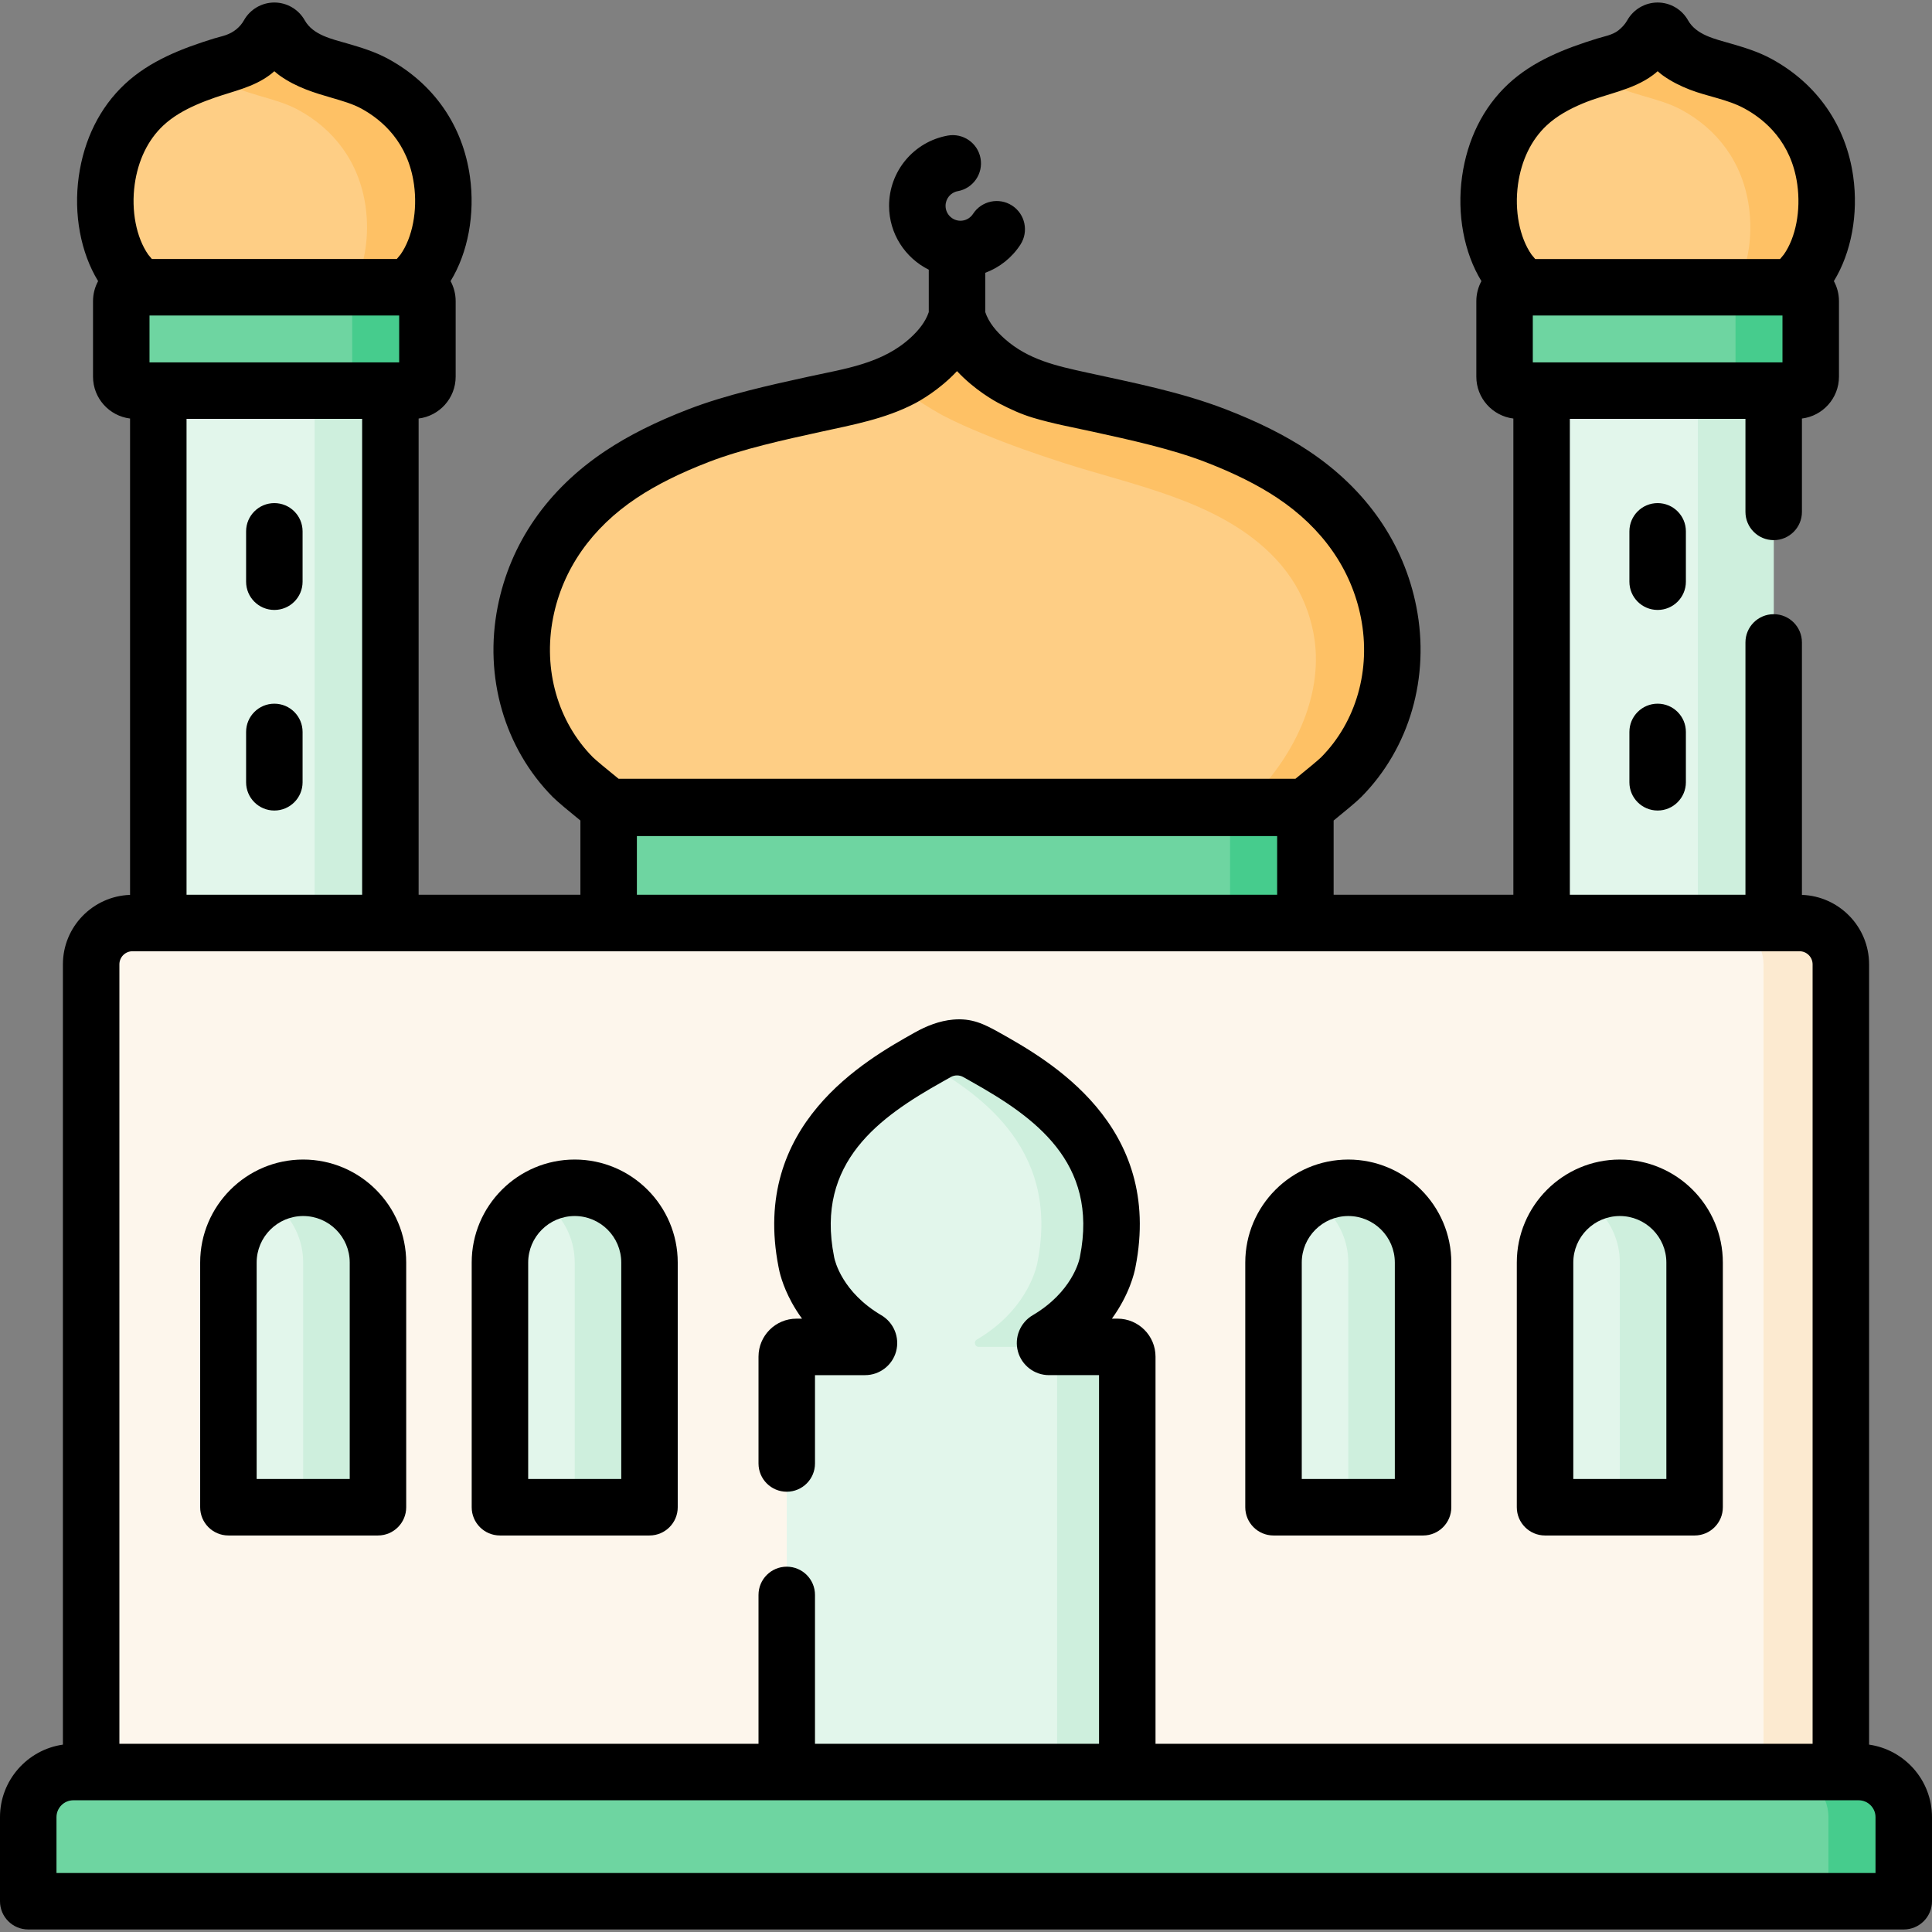 <svg id="Capa_1" enable-background="new 0 0 512 512" height="51" viewBox="0 0 512 512" width="51" xmlns="http://www.w3.org/2000/svg"><rect x="0" y="0" width="512" height="512" fill="#808080" stroke="none"/><g><g><path d="m487.843 469.605h-463.686v-214.043c0-6.052 4.906-10.957 10.957-10.957h441.771c6.052 0 10.957 4.906 10.957 10.957v214.043z" fill="#fdf6ec"/></g><g><path d="m487.84 255.558v214.047h-20.488v-214.047c0-6.047-4.91-10.957-10.957-10.957h20.488c6.057 0 10.957 4.909 10.957 10.957z" fill="#fcead0"/></g><g><g><path d="m172.123 399.435h-39.634v-64.843c0-10.945 8.872-19.817 19.817-19.817 10.945 0 19.817 8.872 19.817 19.817z" fill="#e2f6eb"/></g><g><path d="m100.166 399.435h-39.635v-64.843c0-10.945 8.872-19.817 19.817-19.817 10.945 0 19.817 8.872 19.817 19.817v64.843z" fill="#e2f6eb"/></g></g><g><g><path d="m449.088 399.435h-39.634v-64.843c0-10.945 8.872-19.817 19.817-19.817 10.945 0 19.817 8.872 19.817 19.817z" fill="#e2f6eb"/></g><g><path d="m377.13 399.435h-39.634v-64.843c0-10.945 8.872-19.817 19.817-19.817 10.945 0 19.817 8.872 19.817 19.817z" fill="#e2f6eb"/></g></g><g><g><path d="m449.09 334.594v64.846h-19.819v-64.846c0-5.469-2.215-10.428-5.808-14.011-1.217-1.227-2.595-2.285-4.101-3.153 2.914-1.687 6.297-2.654 9.909-2.654 5.479 0 10.428 2.215 14.011 5.808 3.593 3.582 5.808 8.542 5.808 14.01z" fill="#ceefdd"/></g><g><path d="m377.129 334.594v64.846h-19.819v-64.846c0-5.469-2.215-10.428-5.808-14.011-1.217-1.217-2.595-2.285-4.102-3.153 2.914-1.687 6.297-2.654 9.909-2.654 5.469 0 10.428 2.215 14.011 5.808 3.594 3.582 5.809 8.542 5.809 14.01z" fill="#ceefdd"/></g></g><g><g><path d="m172.123 334.594v64.846h-19.819v-64.846c0-5.469-2.215-10.428-5.808-14.011-1.217-1.227-2.595-2.285-4.101-3.153 2.914-1.687 6.297-2.654 9.909-2.654 5.479 0 10.428 2.215 14.011 5.808 3.593 3.582 5.808 8.542 5.808 14.01z" fill="#ceefdd"/></g><g><path d="m100.163 334.594v64.846h-19.819v-64.846c0-5.469-2.215-10.428-5.808-14.011-1.217-1.217-2.595-2.285-4.101-3.153 2.914-1.687 6.297-2.654 9.909-2.654 5.469 0 10.428 2.215 14.011 5.808 3.592 3.582 5.808 8.542 5.808 14.01z" fill="#ceefdd"/></g></g><g><path d="m368.001 162.243c-3.046-15.45-12.416-27.918-25.397-36.547-6.373-4.236-13.357-7.497-20.487-10.25-10.173-3.926-22.283-6.454-32.937-8.798-11.485-2.527-15.163-3.149-20.72-6.272-.011-.006-12.199-6.09-14.841-16.565-2.642 10.475-14.83 16.559-14.841 16.565-5.557 3.123-9.235 3.745-20.72 6.272-10.655 2.344-22.765 4.872-32.937 8.798-7.13 2.752-14.114 6.013-20.487 10.25-12.981 8.629-22.351 21.097-25.397 36.547-3.106 15.757 1.191 32.214 12.585 43.72 1.592 1.608 9.476 7.899 9.476 7.899h92.322s92.189 0 92.322 0c0 0 7.883-6.291 9.476-7.899 11.393-11.506 15.689-27.963 12.583-43.72z" fill="#fece85"/></g><g><path d="m355.414 205.961c-1.587 1.607-9.47 7.904-9.47 7.904h-16.906c1.307-1.098 2.435-2.076 2.944-2.585 11.396-11.506 19.171-27.962 16.058-43.719-1.005-5.088-2.945-9.963-5.839-14.275-1.627-2.423-3.516-4.665-5.607-6.7-14.488-14.106-36.379-17.985-54.894-23.964-7.061-2.28-14.078-4.715-20.932-7.563-4.311-1.786-6.789-2.833-10.93-4.968-.03-.01-8.791-4.84-12.832-8.772 3.263-1.936 14.515-9.191 16.611-17.504 2.645 10.478 14.829 16.556 14.849 16.566 5.548 3.124 9.231 3.742 20.717 6.267 10.658 2.345 22.763 4.87 32.932 8.802 7.135 2.754 14.121 6.008 20.488 10.249 12.983 8.632 22.354 21.096 25.397 36.544 3.112 15.756-1.189 32.212-12.586 43.718z" fill="#fec165"/></g><g><path d="m161.297 214.078h184.644v30.527h-184.644z" fill="#6ed5a1"/></g><g><path d="m325.982 214.078h19.959v30.527h-19.959z" fill="#46cc8d"/></g><g><path d="m504.515 503.848h-497.03v-22.282c0-6.606 5.355-11.961 11.961-11.961h473.109c6.606 0 11.961 5.355 11.961 11.961v22.282z" fill="#6ed5a1"/></g><g><path d="m504.515 481.57v22.274h-19.959v-22.274c0-6.606-5.359-11.965-11.965-11.965h19.959c6.606 0 11.965 5.358 11.965 11.965z" fill="#46cc8d"/></g><g><path d="m277.984 356.942c-1.066 0-1.432-1.4-.513-1.941 14.251-8.396 16.079-20.556 16.079-20.556 6.829-34.348-22.131-48.409-34.533-55.501-3.347-1.914-7.447-1.914-10.793 0-12.402 7.092-41.363 21.153-34.533 55.501 0 0 1.828 12.159 16.079 20.556.919.541.553 1.941-.513 1.941h-18.181c-1.423 0-2.577 1.154-2.577 2.577v110.086h45.122 45.122v-110.086c0-1.423-1.154-2.577-2.577-2.577z" fill="#e2f6eb"/></g><g><path d="m298.741 359.523v110.082h-18.601v-110.082c0-1.427-1.148-2.585-2.575-2.585h-18.182c-1.068 0-1.427-1.397-.509-1.936 14.251-8.393 16.077-20.557 16.077-20.557 6.177-31.106-16.995-45.576-30.627-53.3 1.417-.808 2.734-1.537 3.902-2.205 3.343-1.906 7.445-1.906 10.788 0 12.404 7.095 41.364 21.156 34.538 55.505 0 0-1.836 12.165-16.087 20.557-.918.539-.549 1.936.519 1.936h18.182c1.418 0 2.575 1.158 2.575 2.585z" fill="#ceefdd"/></g><g><g><path d="m483.713 47.833c-1.671-11.965-8.496-20.571-17.819-25.649-6.595-3.592-14.656-3.849-20.838-8.26-.052-.037-2.489-1.773-4.229-4.869-.675-1.2-2.391-1.204-3.065-.003-1.758 3.13-4.228 4.87-4.232 4.873-2.158 1.712-3.586 2.053-8.047 3.438-7.233 2.246-15.009 5.056-20.747 10.44-5.041 4.73-8.68 11.563-9.863 20.031-1.206 8.636.462 17.656 4.887 23.963.618.881 3.68 4.33 3.68 4.33h35.853s35.801 0 35.853 0c0 0 3.061-3.448 3.68-4.33 4.424-6.308 6.093-15.328 4.887-23.964z" fill="#fece85"/></g><g><path d="m478.83 71.794c-.627.88-3.683 4.331-3.683 4.331h-14.965c3.218-6.051 4.341-13.832 3.299-21.34-1.68-11.96-8.5-20.571-17.819-25.651-6.597-3.592-14.662-3.845-20.844-8.257-.041-.03-1.245-.89-2.57-2.469 1.083-.364 2.165-.708 3.238-1.042 4.462-1.386 5.889-1.73 8.044-3.44 0 0 2.471-1.743 4.232-4.873.675-1.2 2.391-1.196 3.065.005 1.739 3.096 4.177 4.832 4.228 4.868 6.182 4.412 14.247 4.665 20.844 8.257 9.319 5.08 16.139 13.68 17.819 25.651 1.203 8.631-.466 17.656-4.888 23.96z" fill="#fec165"/></g><g><path d="m476.166 103.521h-73.746c-2.04 0-3.694-1.654-3.694-3.694v-20.007c0-2.04 1.654-3.694 3.694-3.694h73.745c2.04 0 3.694 1.654 3.694 3.694v20.007c.001 2.04-1.653 3.694-3.693 3.694z" fill="#6ed5a1"/></g><g><path d="m479.862 79.818v20.005c0 2.044-1.659 3.693-3.693 3.693h-19.934c2.034 0 3.693-1.649 3.693-3.693v-20.005c0-2.034-1.659-3.693-3.693-3.693h19.934c2.034 0 3.693 1.66 3.693 3.693z" fill="#46cc8d"/></g><g><path d="m408.541 103.521h61.504v141.084h-61.504z" fill="#e2f6eb"/></g><g><path d="m449.965 103.521h20.08v141.084h-20.08z" fill="#ceefdd"/></g><g><path d="m117.123 47.833c-1.671-11.965-8.496-20.571-17.819-25.649-6.595-3.592-14.656-3.849-20.838-8.26-.052-.037-2.489-1.773-4.229-4.869-.675-1.2-2.391-1.204-3.065-.003-1.758 3.13-4.228 4.87-4.232 4.873-2.158 1.712-3.586 2.053-8.047 3.438-7.233 2.246-15.009 5.056-20.747 10.44-5.041 4.73-8.68 11.563-9.863 20.031-1.206 8.636.462 17.656 4.887 23.963.618.881 3.68 4.33 3.68 4.33h35.853s35.801 0 35.853 0c0 0 3.062-3.448 3.68-4.33 4.425-6.308 6.093-15.328 4.887-23.964z" fill="#fece85"/></g><g><path d="m112.241 71.794c-.627.88-3.683 4.331-3.683 4.331h-14.966c3.218-6.051 4.341-13.832 3.299-21.34-1.68-11.96-8.5-20.571-17.819-25.651-6.597-3.592-14.662-3.845-20.844-8.257-.041-.03-1.245-.89-2.57-2.469 1.083-.364 2.165-.708 3.238-1.042 4.462-1.386 5.889-1.73 8.044-3.44 0 0 2.471-1.743 4.232-4.873.675-1.2 2.391-1.196 3.065.005 1.739 3.096 4.177 4.832 4.228 4.868 6.182 4.412 14.247 4.665 20.844 8.257 9.319 5.08 16.139 13.68 17.819 25.651 1.204 8.631-.466 17.656-4.887 23.96z" fill="#fec165"/></g><g><path d="m109.576 103.521h-73.745c-2.04 0-3.694-1.654-3.694-3.694v-20.007c0-2.04 1.654-3.694 3.694-3.694h73.745c2.04 0 3.694 1.654 3.694 3.694v20.007c.001 2.04-1.653 3.694-3.694 3.694z" fill="#6ed5a1"/></g><g><path d="m113.273 79.818v20.005c0 2.044-1.659 3.693-3.693 3.693h-19.934c2.034 0 3.693-1.649 3.693-3.693v-20.005c0-2.034-1.659-3.693-3.693-3.693h19.934c2.033 0 3.693 1.66 3.693 3.693z" fill="#46cc8d"/></g><g><path d="m41.952 103.521h61.504v141.084h-61.504z" fill="#e2f6eb"/></g><g><path d="m83.376 103.521h20.08v141.084h-20.08z" fill="#ceefdd"/></g></g><g><path d="m446.777 140.812c0-4.134-3.351-7.484-7.484-7.484-4.134 0-7.484 3.351-7.484 7.484v13.346c0 4.134 3.351 7.484 7.484 7.484s7.484-3.351 7.484-7.484z"/><path d="m439.293 186.483c-4.134 0-7.484 3.351-7.484 7.484v13.346c0 4.134 3.351 7.484 7.484 7.484s7.484-3.351 7.484-7.484v-13.346c0-4.133-3.351-7.484-7.484-7.484z"/><path d="m72.703 161.642c4.134 0 7.484-3.351 7.484-7.484v-13.346c0-4.134-3.351-7.484-7.484-7.484s-7.484 3.351-7.484 7.484v13.346c0 4.134 3.351 7.484 7.484 7.484z"/><path d="m72.703 214.798c4.134 0 7.484-3.351 7.484-7.484v-13.346c0-4.133-3.351-7.484-7.484-7.484s-7.484 3.351-7.484 7.484v13.346c0 4.133 3.351 7.484 7.484 7.484z"/><path d="m495.328 462.342v-206.78c0-9.952-7.929-18.066-17.798-18.409v-66.903c0-4.134-3.351-7.484-7.484-7.484s-7.484 3.351-7.484 7.484v66.87h-46.535v-126.115h46.535v24.653c0 4.134 3.351 7.484 7.484 7.484s7.484-3.351 7.484-7.484v-24.745c5.522-.676 9.815-5.385 9.815-11.087v-20.006c0-1.925-.489-3.738-1.35-5.321 4.61-7.526 6.525-17.72 5.13-27.701-1.891-13.535-9.58-24.611-21.651-31.186-3.643-1.985-7.477-3.101-10.859-4.086-4.002-1.165-9.063-2.224-11.265-6.14-1.636-2.91-4.724-4.718-8.061-4.718-3.333.001-6.419 1.809-8.053 4.718-.596 1.06-1.413 1.923-2.357 2.675-1.545 1.225-3.834 1.601-5.615 2.154-8.322 2.584-16.947 5.842-23.649 12.129-6.579 6.172-10.781 14.628-12.154 24.455-1.394 9.981.521 20.175 5.131 27.701-.861 1.583-1.35 3.396-1.35 5.321v20.007c0 5.701 4.293 10.411 9.815 11.087v126.205h-47.631v-19.672c2.65-2.148 6.093-4.989 7.31-6.219 12.82-12.947 18.281-31.801 14.609-50.434-3.313-16.806-13.202-31.099-28.597-41.332-6.113-4.064-13.288-7.661-21.935-10.999-11.87-4.582-24.507-7.04-36.847-9.743-7.964-1.745-15.422-3.366-21.672-8.891-2.185-1.932-4.257-4.311-5.19-7.127v-10.411c3.773-1.393 7.054-3.971 9.318-7.465 2.247-3.469 1.257-8.104-2.213-10.351-3.469-2.245-8.103-1.256-10.351 2.213-.735 1.135-1.977 1.812-3.324 1.812-2.179 0-3.951-1.773-3.951-3.952 0-1.914 1.361-3.549 3.235-3.887 4.068-.734 6.771-4.627 6.036-8.695s-4.631-6.766-8.695-6.036c-9.008 1.626-15.546 9.456-15.546 18.619 0 7.414 4.296 13.827 10.521 16.929v11.234c-.868 2.609-2.722 4.841-4.71 6.684-7.54 6.99-17.477 8.301-27.188 10.429-10.22 2.24-21.804 4.778-31.811 8.639-8.647 3.338-15.822 6.935-21.935 10.999-15.395 10.234-25.283 24.526-28.597 41.332-3.673 18.633 1.789 37.487 14.609 50.435 1.217 1.229 4.659 4.07 7.31 6.218v19.672h-42.872v-126.208c5.522-.676 9.815-5.385 9.815-11.087v-20.006c0-1.925-.489-3.738-1.35-5.321 4.61-7.526 6.525-17.72 5.13-27.701-1.891-13.535-9.58-24.611-21.651-31.186-3.643-1.985-7.477-3.101-10.859-4.086-3.996-1.163-9.054-2.21-11.263-6.138-1.636-2.912-4.725-4.72-8.06-4.72-3.334 0-6.421 1.808-8.055 4.718-1.048 1.867-2.771 3.207-4.785 3.909-1.045.364-2.131.592-3.188.919-8.322 2.584-16.947 5.842-23.649 12.13-6.579 6.173-10.781 14.629-12.154 24.454-1.394 9.981.521 20.175 5.131 27.701-.861 1.583-1.35 3.396-1.35 5.321v20.007c0 5.701 4.293 10.411 9.815 11.087v126.24c-9.868.345-17.795 8.458-17.795 18.409v206.78c-9.41 1.352-16.672 9.445-16.672 19.223v22.282c0 4.133 3.351 7.484 7.484 7.484h497.031c4.134 0 7.484-3.351 7.484-7.484v-22.282c.001-9.778-7.261-17.871-16.671-19.224zm-22.952-366.306h-66.166v-12.426h66.165v12.426zm-70.091-47.168c.895-6.403 3.513-11.801 7.572-15.609 2.752-2.582 6.139-4.395 9.596-5.845 6.18-2.592 13.141-3.454 18.613-7.536.265-.198.695-.534 1.227-1.005.68.602 1.196.986 1.415 1.143 2.201 1.57 4.63 2.783 7.148 3.755 4.731 1.827 9.978 2.545 14.457 4.985 5.519 3.006 12.425 8.936 13.987 20.112.97 6.942-.41 14.081-3.555 18.565-.153.204-.527.651-1.002 1.208h-64.901c-.464-.542-.822-.969-.954-1.144-3.192-4.548-4.572-11.687-3.603-18.629zm-255.705 114.823c2.524-12.803 10.2-23.787 22.197-31.761 5.194-3.453 11.422-6.561 19.039-9.5 8.939-3.45 19.928-5.858 29.625-7.982 8.539-1.871 17.039-3.412 24.877-7.473 1.293-.67 6.586-3.583 11.302-8.626 4.713 5.04 10.004 7.953 11.301 8.626 2.868 1.486 5.715 2.794 8.817 3.724 5.326 1.597 10.637 2.561 16.061 3.75 9.696 2.125 20.686 4.533 29.624 7.982 7.617 2.94 13.845 6.048 19.039 9.5 11.997 7.975 19.673 18.958 22.197 31.761 2.712 13.757-1.236 27.591-10.557 37.005-.666.665-3.729 3.206-6.794 5.683h-179.377c-3.064-2.476-6.126-5.017-6.791-5.681-9.324-9.417-13.271-23.252-10.56-37.008zm191.877 57.871v15.558h-169.675v-15.558zm-302.761-172.694c.895-6.403 3.513-11.8 7.571-15.608 2.523-2.367 5.587-4.088 8.736-5.476 1.614-.711 3.264-1.336 4.93-1.914 4.994-1.733 10.22-2.767 14.543-5.992.265-.198.695-.534 1.227-1.005.68.602 1.196.986 1.415 1.143 4.469 3.188 9.385 4.619 13.722 5.882 2.911.847 5.662 1.648 7.883 2.858 5.519 3.006 12.425 8.936 13.987 20.112.97 6.942-.41 14.081-3.555 18.565-.153.204-.527.651-1.002 1.208h-64.901c-.464-.542-.822-.969-.954-1.144-3.191-4.548-4.571-11.687-3.602-18.629zm3.925 47.168v-12.426h66.165v12.426zm56.35 14.969v126.115h-46.535v-126.115zm-64.33 144.557c0-1.915 1.558-3.473 3.473-3.473h441.77c1.915 0 3.473 1.558 3.473 3.473v206.558h-174.132v-102.601c0-5.548-4.514-10.061-10.061-10.061h-1.5c4.655-6.405 5.965-12.153 6.232-13.581 7.495-37.781-23.016-54.915-36.046-62.233-4.139-2.324-7.351-3.878-12.282-3.441-3.604.319-7.047 1.682-10.18 3.441-13.02 7.312-43.493 24.424-36.064 62.142.192 1.113.971 4.772 3.495 9.383.809 1.478 1.721 2.911 2.729 4.289h-1.474c-5.548 0-10.061 4.514-10.061 10.061v28.317c0 4.134 3.351 7.484 7.484 7.484 4.134 0 7.484-3.351 7.484-7.484v-23.41h13.273c3.832 0 7.212-2.58 8.219-6.275 1.009-3.703-.598-7.651-3.907-9.6-10.389-6.121-12.309-14.408-12.483-15.27-.017-.138-.02-.124-.055-.296-4.98-25.05 12.197-37.029 28.689-46.291.785-.44 1.527-.858 2.22-1.254 1.037-.593 2.325-.593 3.362 0 .692.396 1.435.813 2.22 1.254 16.492 9.262 33.669 21.241 28.689 46.291-.034.172-.038.158-.055.296-.174.862-2.094 9.15-12.482 15.269-3.31 1.95-4.918 5.897-3.908 9.6 1.007 3.695 4.387 6.275 8.22 6.275h13.272v97.694h-75.274v-39.45c0-4.134-3.351-7.484-7.484-7.484s-7.484 3.351-7.484 7.484v39.45h-169.372zm465.39 240.801h-482.062v-14.797c0-2.468 2.008-4.476 4.477-4.476h473.109c2.469 0 4.477 2.008 4.477 4.476v14.797z"/><path d="m152.306 307.29c-15.054 0-27.301 12.247-27.301 27.301v64.843c0 4.134 3.351 7.484 7.484 7.484h39.634c4.134 0 7.484-3.351 7.484-7.484v-64.843c.001-15.053-12.247-27.301-27.301-27.301zm12.333 84.661h-24.665v-57.359c0-6.8 5.532-12.332 12.332-12.332s12.333 5.533 12.333 12.332z"/><path d="m80.349 307.29c-15.054 0-27.302 12.247-27.302 27.301v64.843c0 4.134 3.351 7.484 7.484 7.484h39.634c4.134 0 7.484-3.351 7.484-7.484v-64.843c.001-15.053-12.246-27.301-27.3-27.301zm12.332 84.661h-24.665v-57.359c0-6.8 5.532-12.332 12.333-12.332 6.8 0 12.332 5.533 12.332 12.332z"/><path d="m409.454 406.92h39.634c4.134 0 7.484-3.351 7.484-7.484v-64.843c0-15.054-12.248-27.301-27.302-27.301s-27.301 12.247-27.301 27.301v64.843c0 4.133 3.351 7.484 7.485 7.484zm7.484-72.328c0-6.8 5.533-12.332 12.332-12.332 6.8 0 12.333 5.533 12.333 12.332v57.359h-24.665z"/><path d="m337.496 406.92h39.634c4.134 0 7.484-3.351 7.484-7.484v-64.843c0-15.054-12.248-27.301-27.301-27.301-15.054 0-27.302 12.247-27.302 27.301v64.843c0 4.133 3.351 7.484 7.485 7.484zm7.484-72.328c0-6.8 5.533-12.332 12.333-12.332s12.332 5.533 12.332 12.332v57.359h-24.665z"/></g></g></svg>